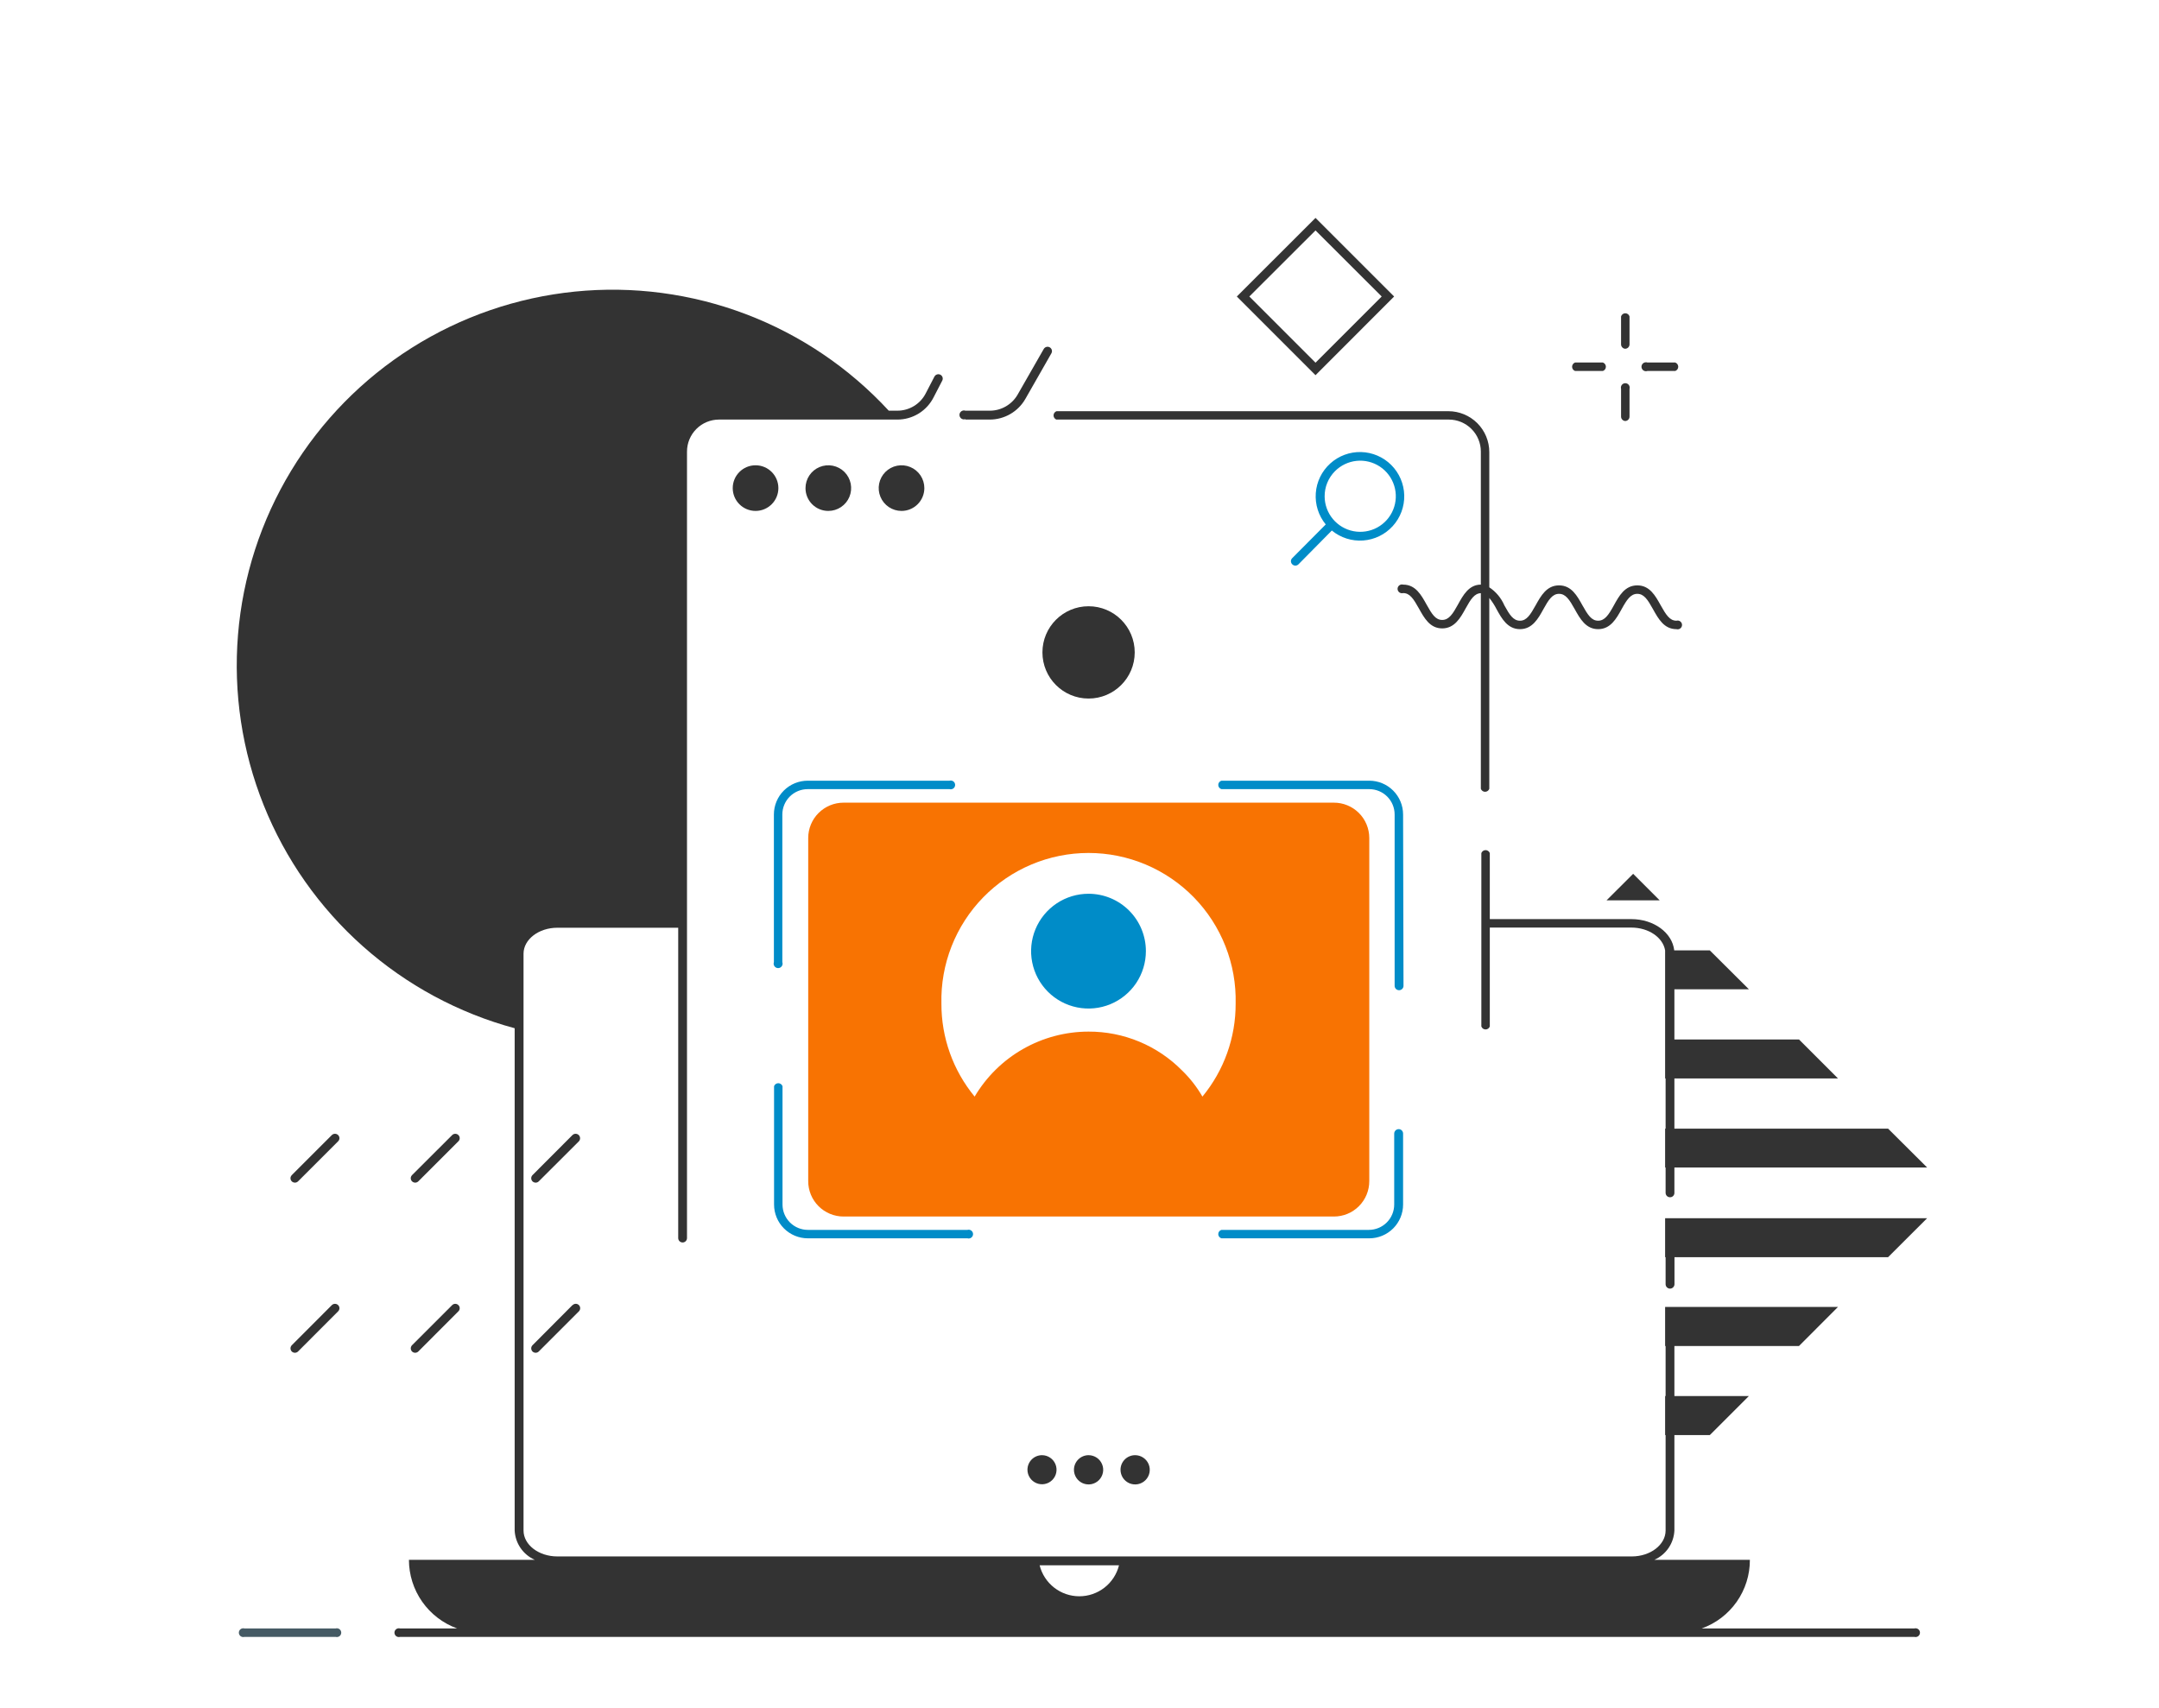 <svg width="182" height="144" viewBox="0 0 182 144" fill="none" xmlns="http://www.w3.org/2000/svg">
<path d="M140.366 105.99H140.408V108.27C140.408 108.368 140.447 108.463 140.517 108.532C140.586 108.602 140.681 108.641 140.779 108.641C140.878 108.641 140.973 108.602 141.043 108.533C141.114 108.463 141.155 108.369 141.156 108.27V105.99H159.162L162.454 102.705H140.366V105.99Z" fill="#333333"/>
<path d="M137.672 73.67L135.428 75.908H139.91L137.672 73.67Z" fill="#333333"/>
<path d="M117.522 24.998L110.896 18.372L104.262 24.998L110.896 31.632L117.522 24.998ZM110.896 19.427L116.475 24.998L110.896 30.578L105.317 24.998L110.896 19.427Z" fill="#333333"/>
<path d="M24.86 99.706C24.958 99.706 25.053 99.668 25.123 99.599L28.501 96.222C28.536 96.188 28.565 96.147 28.584 96.101C28.604 96.056 28.614 96.007 28.614 95.958C28.614 95.909 28.604 95.86 28.584 95.814C28.565 95.769 28.536 95.728 28.501 95.694C28.43 95.626 28.335 95.587 28.237 95.587C28.139 95.587 28.044 95.626 27.973 95.694L24.596 99.072C24.544 99.123 24.508 99.19 24.493 99.262C24.479 99.334 24.486 99.409 24.514 99.477C24.543 99.546 24.59 99.604 24.652 99.644C24.714 99.685 24.786 99.706 24.86 99.706V99.706Z" fill="#333333"/>
<path d="M34.999 99.706C35.097 99.706 35.192 99.667 35.262 99.599L38.64 96.222C38.676 96.188 38.704 96.147 38.724 96.101C38.743 96.056 38.753 96.007 38.753 95.958C38.753 95.909 38.743 95.86 38.724 95.814C38.704 95.769 38.676 95.728 38.64 95.694C38.57 95.626 38.477 95.588 38.38 95.588C38.282 95.588 38.189 95.626 38.12 95.694L34.735 99.072C34.683 99.123 34.647 99.19 34.632 99.262C34.618 99.334 34.625 99.409 34.653 99.477C34.682 99.546 34.73 99.604 34.791 99.644C34.853 99.685 34.925 99.706 34.999 99.706V99.706Z" fill="#333333"/>
<path d="M48.786 95.694C48.715 95.626 48.621 95.587 48.522 95.587C48.424 95.587 48.329 95.626 48.259 95.694L44.889 99.072C44.82 99.142 44.781 99.237 44.781 99.335C44.781 99.434 44.82 99.528 44.889 99.599C44.96 99.666 45.054 99.704 45.152 99.706C45.201 99.707 45.249 99.698 45.295 99.679C45.34 99.661 45.381 99.633 45.416 99.599L48.8 96.222C48.867 96.149 48.903 96.053 48.9 95.955C48.898 95.856 48.857 95.763 48.786 95.694V95.694Z" fill="#333333"/>
<path d="M24.596 113.942C24.667 114.011 24.761 114.049 24.86 114.049C24.958 114.049 25.053 114.011 25.123 113.942L28.501 110.557C28.537 110.523 28.565 110.482 28.584 110.437C28.604 110.392 28.614 110.343 28.614 110.294C28.614 110.244 28.604 110.196 28.584 110.15C28.565 110.105 28.537 110.064 28.501 110.03C28.43 109.961 28.335 109.923 28.237 109.923C28.139 109.923 28.044 109.961 27.973 110.03L24.596 113.414C24.527 113.485 24.489 113.58 24.489 113.678C24.489 113.777 24.527 113.871 24.596 113.942V113.942Z" fill="#333333"/>
<path d="M34.735 113.942C34.806 114.011 34.9 114.049 34.999 114.049C35.097 114.049 35.192 114.011 35.262 113.942L38.64 110.557C38.676 110.523 38.704 110.482 38.724 110.437C38.743 110.392 38.753 110.343 38.753 110.294C38.753 110.244 38.743 110.196 38.724 110.15C38.704 110.105 38.676 110.064 38.64 110.03C38.57 109.962 38.477 109.923 38.38 109.923C38.282 109.923 38.189 109.962 38.12 110.03L34.735 113.414C34.666 113.485 34.628 113.58 34.628 113.678C34.628 113.777 34.666 113.871 34.735 113.942V113.942Z" fill="#333333"/>
<path d="M48.259 110.03L44.889 113.415C44.82 113.485 44.781 113.58 44.781 113.678C44.781 113.777 44.82 113.871 44.889 113.942C44.96 114.009 45.054 114.047 45.152 114.049C45.201 114.049 45.249 114.04 45.295 114.022C45.34 114.004 45.381 113.976 45.416 113.942L48.8 110.557C48.87 110.487 48.909 110.393 48.909 110.294C48.909 110.195 48.87 110.1 48.8 110.03C48.73 109.96 48.636 109.921 48.537 109.921C48.438 109.921 48.343 109.96 48.273 110.03H48.259Z" fill="#333333"/>
<path d="M89.064 35.373H122.132C122.849 35.373 123.535 35.657 124.042 36.164C124.548 36.67 124.833 37.357 124.833 38.073V49.288C123.821 49.288 123.329 50.193 122.902 50.97C122.474 51.746 122.147 52.266 121.577 52.266C121.007 52.266 120.707 51.775 120.258 50.97C119.81 50.164 119.332 49.288 118.285 49.288C118.23 49.272 118.172 49.27 118.115 49.28C118.059 49.291 118.006 49.314 117.96 49.349C117.914 49.383 117.877 49.428 117.851 49.479C117.826 49.53 117.812 49.587 117.812 49.644C117.812 49.702 117.826 49.758 117.851 49.81C117.877 49.861 117.914 49.906 117.96 49.94C118.006 49.975 118.059 49.998 118.115 50.009C118.172 50.019 118.23 50.016 118.285 50.001C118.848 50.001 119.161 50.492 119.61 51.297C120.059 52.102 120.536 52.979 121.577 52.979C122.617 52.979 123.116 52.088 123.55 51.297C123.985 50.507 124.298 50.029 124.833 50.008V66.502C124.859 66.576 124.907 66.64 124.971 66.685C125.035 66.731 125.111 66.755 125.189 66.755C125.267 66.755 125.343 66.731 125.407 66.685C125.471 66.64 125.519 66.576 125.545 66.502V50.414C125.782 50.707 125.988 51.025 126.158 51.361C126.593 52.152 127.091 53.043 128.132 53.043C129.172 53.043 129.671 52.152 130.105 51.361C130.54 50.571 130.861 50.065 131.424 50.065C131.986 50.065 132.3 50.556 132.749 51.361C133.198 52.167 133.682 53.043 134.722 53.043C135.763 53.043 136.261 52.152 136.696 51.361C137.131 50.571 137.459 50.065 138.021 50.065C138.584 50.065 138.898 50.556 139.347 51.361C139.796 52.167 140.273 53.043 141.32 53.043C141.375 53.059 141.434 53.062 141.49 53.051C141.546 53.041 141.599 53.017 141.645 52.983C141.691 52.948 141.728 52.903 141.754 52.852C141.779 52.801 141.793 52.744 141.793 52.687C141.793 52.629 141.779 52.573 141.754 52.522C141.728 52.47 141.691 52.425 141.645 52.391C141.599 52.356 141.546 52.333 141.49 52.322C141.434 52.312 141.375 52.315 141.32 52.331C140.757 52.331 140.444 51.839 139.995 51.034C139.546 50.229 139.069 49.352 138.021 49.352C136.974 49.352 136.482 50.243 136.048 51.034C135.613 51.825 135.285 52.331 134.722 52.331C134.16 52.331 133.846 51.839 133.397 51.034C132.948 50.229 132.471 49.352 131.424 49.352C130.376 49.352 129.892 50.243 129.45 51.034C129.008 51.825 128.695 52.331 128.132 52.331C127.569 52.331 127.255 51.839 126.814 51.034C126.547 50.415 126.107 49.888 125.545 49.516V38.116C125.545 37.201 125.182 36.324 124.535 35.677C123.888 35.031 123.011 34.667 122.097 34.667H89.064C88.991 34.693 88.927 34.741 88.882 34.805C88.836 34.869 88.812 34.945 88.812 35.023C88.812 35.102 88.836 35.178 88.882 35.242C88.927 35.306 88.991 35.354 89.064 35.38V35.373Z" fill="#333333"/>
<path d="M81.384 35.373H83.443C84.05 35.371 84.647 35.209 85.172 34.904C85.697 34.599 86.133 34.161 86.435 33.634L88.623 29.801C88.649 29.759 88.666 29.712 88.674 29.663C88.682 29.613 88.68 29.563 88.668 29.515C88.656 29.467 88.634 29.422 88.604 29.382C88.574 29.342 88.537 29.309 88.494 29.284C88.451 29.259 88.403 29.243 88.354 29.237C88.304 29.231 88.254 29.235 88.207 29.249C88.159 29.262 88.114 29.285 88.076 29.317C88.037 29.348 88.005 29.387 87.981 29.43L85.787 33.264C85.55 33.676 85.209 34.02 84.797 34.258C84.386 34.498 83.919 34.624 83.443 34.624H81.384C81.327 34.605 81.266 34.598 81.206 34.607C81.146 34.615 81.089 34.638 81.04 34.673C80.991 34.708 80.951 34.754 80.923 34.807C80.895 34.861 80.881 34.92 80.881 34.981C80.881 35.041 80.895 35.101 80.923 35.154C80.951 35.208 80.991 35.254 81.04 35.289C81.089 35.324 81.146 35.346 81.206 35.355C81.266 35.363 81.327 35.357 81.384 35.337V35.373Z" fill="#333333"/>
<path d="M63.692 43.075C64.754 43.075 65.616 42.214 65.616 41.151C65.616 40.089 64.754 39.227 63.692 39.227C62.629 39.227 61.768 40.089 61.768 41.151C61.768 42.214 62.629 43.075 63.692 43.075Z" fill="#333333"/>
<path d="M69.826 43.075C70.207 43.075 70.579 42.962 70.895 42.751C71.212 42.539 71.458 42.239 71.604 41.887C71.749 41.536 71.788 41.149 71.713 40.776C71.639 40.403 71.456 40.06 71.187 39.791C70.918 39.522 70.575 39.339 70.202 39.264C69.829 39.19 69.442 39.228 69.09 39.374C68.739 39.519 68.438 39.766 68.227 40.082C68.016 40.399 67.903 40.771 67.903 41.151C67.902 41.404 67.951 41.655 68.047 41.889C68.144 42.122 68.285 42.335 68.464 42.514C68.643 42.692 68.855 42.834 69.089 42.93C69.323 43.027 69.574 43.076 69.826 43.075V43.075Z" fill="#333333"/>
<path d="M77.921 41.151C77.921 40.771 77.808 40.399 77.597 40.082C77.385 39.766 77.085 39.519 76.733 39.374C76.382 39.228 75.995 39.19 75.622 39.264C75.248 39.339 74.906 39.522 74.637 39.791C74.368 40.06 74.184 40.403 74.11 40.776C74.036 41.149 74.074 41.536 74.22 41.887C74.365 42.239 74.612 42.539 74.928 42.751C75.245 42.962 75.616 43.075 75.997 43.075C76.507 43.075 76.996 42.872 77.357 42.511C77.718 42.151 77.921 41.661 77.921 41.151Z" fill="#333333"/>
<path d="M137.516 77.489H125.588V71.925C125.562 71.851 125.514 71.787 125.45 71.742C125.386 71.697 125.31 71.672 125.232 71.672C125.154 71.672 125.077 71.697 125.013 71.742C124.95 71.787 124.901 71.851 124.875 71.925V86.538C124.901 86.612 124.95 86.676 125.013 86.721C125.077 86.766 125.154 86.791 125.232 86.791C125.31 86.791 125.386 86.766 125.45 86.721C125.514 86.676 125.562 86.612 125.588 86.538V78.202H137.516C138.983 78.202 140.187 79.043 140.366 80.126C140.373 80.213 140.373 80.302 140.366 80.389V87.636V90.92H140.408V95.153H140.366V98.43H140.408V100.568C140.408 100.617 140.418 100.666 140.437 100.711C140.456 100.757 140.484 100.798 140.519 100.832C140.555 100.867 140.596 100.894 140.642 100.912C140.688 100.93 140.737 100.939 140.786 100.938C140.834 100.938 140.882 100.929 140.927 100.91C140.971 100.891 141.012 100.864 141.045 100.829C141.079 100.795 141.106 100.754 141.124 100.709C141.142 100.664 141.15 100.616 141.149 100.568V98.43H162.454L159.162 95.153H141.149V90.92H154.937L151.652 87.636H141.149V83.403H147.427L144.135 80.126H141.135C140.971 78.644 139.425 77.489 137.516 77.489Z" fill="#333333"/>
<path d="M108.937 47.051C108.901 47.085 108.872 47.126 108.853 47.171C108.833 47.216 108.823 47.265 108.823 47.314C108.823 47.364 108.833 47.413 108.853 47.458C108.872 47.503 108.901 47.544 108.937 47.578C109.004 47.646 109.097 47.685 109.193 47.685C109.242 47.686 109.29 47.677 109.336 47.658C109.381 47.64 109.422 47.613 109.457 47.578L112.271 44.728C113.012 45.337 113.958 45.638 114.914 45.568C115.871 45.498 116.763 45.063 117.407 44.352C118.052 43.642 118.398 42.712 118.375 41.753C118.351 40.795 117.96 39.882 117.282 39.204C116.604 38.526 115.691 38.135 114.733 38.111C113.774 38.088 112.844 38.434 112.134 39.079C111.424 39.723 110.988 40.615 110.919 41.572C110.849 42.528 111.149 43.474 111.758 44.215V44.215L108.937 47.051ZM112.535 39.726C113.023 39.234 113.667 38.925 114.356 38.854C115.046 38.783 115.739 38.953 116.318 39.335C116.897 39.717 117.325 40.288 117.53 40.95C117.736 41.613 117.705 42.326 117.444 42.968C117.183 43.61 116.707 44.142 116.098 44.474C115.488 44.805 114.783 44.914 114.102 44.784C113.421 44.654 112.806 44.292 112.362 43.76C111.917 43.227 111.671 42.557 111.665 41.864C111.661 41.468 111.735 41.074 111.885 40.707C112.034 40.34 112.255 40.007 112.535 39.726Z" fill="#008CC8"/>
<path d="M86.613 123.91C86.613 124.152 86.685 124.389 86.82 124.591C86.955 124.792 87.146 124.949 87.37 125.042C87.594 125.135 87.84 125.159 88.078 125.112C88.316 125.065 88.534 124.948 88.706 124.776C88.877 124.605 88.994 124.387 89.041 124.149C89.088 123.911 89.064 123.665 88.971 123.441C88.878 123.217 88.721 123.026 88.52 122.891C88.318 122.756 88.081 122.684 87.839 122.684C87.514 122.684 87.202 122.813 86.972 123.043C86.743 123.273 86.613 123.585 86.613 123.91V123.91Z" fill="#333333"/>
<path d="M90.532 123.91C90.531 124.154 90.602 124.393 90.737 124.597C90.871 124.8 91.063 124.959 91.288 125.054C91.513 125.148 91.761 125.174 92.001 125.127C92.241 125.08 92.461 124.963 92.634 124.791C92.807 124.619 92.925 124.399 92.973 124.16C93.022 123.921 92.998 123.673 92.904 123.447C92.811 123.221 92.653 123.028 92.451 122.893C92.248 122.757 92.009 122.684 91.765 122.684C91.439 122.684 91.127 122.813 90.896 123.043C90.665 123.272 90.534 123.584 90.532 123.91V123.91Z" fill="#333333"/>
<path d="M94.458 123.91C94.457 124.154 94.528 124.393 94.662 124.597C94.797 124.8 94.989 124.959 95.214 125.054C95.439 125.148 95.687 125.174 95.927 125.127C96.166 125.08 96.387 124.963 96.56 124.791C96.733 124.619 96.851 124.399 96.899 124.16C96.947 123.921 96.923 123.673 96.83 123.447C96.737 123.221 96.579 123.028 96.376 122.893C96.174 122.757 95.935 122.684 95.691 122.684C95.529 122.683 95.369 122.714 95.22 122.776C95.07 122.837 94.934 122.927 94.82 123.041C94.705 123.155 94.614 123.29 94.552 123.439C94.49 123.588 94.458 123.748 94.458 123.91V123.91Z" fill="#333333"/>
<path d="M136.995 29.402C137.045 29.402 137.093 29.392 137.139 29.373C137.184 29.354 137.225 29.326 137.26 29.291C137.294 29.256 137.322 29.214 137.34 29.168C137.358 29.122 137.367 29.073 137.366 29.024V26.68C137.344 26.603 137.297 26.535 137.233 26.486C137.168 26.438 137.09 26.411 137.01 26.411C136.929 26.411 136.851 26.438 136.787 26.486C136.722 26.535 136.675 26.603 136.653 26.68V29.038C136.655 29.131 136.691 29.219 136.754 29.286C136.817 29.354 136.903 29.395 136.995 29.402V29.402Z" fill="#333333"/>
<path d="M138.876 31.276H141.221C141.294 31.25 141.358 31.202 141.403 31.138C141.449 31.074 141.473 30.998 141.473 30.919C141.473 30.841 141.449 30.765 141.403 30.701C141.358 30.637 141.294 30.589 141.221 30.563H138.876C138.819 30.543 138.759 30.537 138.699 30.546C138.639 30.554 138.582 30.576 138.533 30.611C138.484 30.646 138.443 30.692 138.416 30.746C138.388 30.8 138.374 30.859 138.374 30.919C138.374 30.98 138.388 31.039 138.416 31.093C138.443 31.146 138.484 31.193 138.533 31.228C138.582 31.262 138.639 31.285 138.699 31.293C138.759 31.302 138.819 31.296 138.876 31.276V31.276Z" fill="#333333"/>
<path d="M136.995 35.494C137.094 35.494 137.188 35.455 137.257 35.385C137.327 35.316 137.366 35.222 137.366 35.123V32.779C137.382 32.724 137.384 32.666 137.374 32.61C137.363 32.553 137.34 32.5 137.305 32.454C137.271 32.408 137.226 32.371 137.175 32.346C137.124 32.32 137.067 32.307 137.01 32.307C136.952 32.307 136.896 32.32 136.844 32.346C136.793 32.371 136.748 32.408 136.714 32.454C136.679 32.5 136.656 32.553 136.645 32.61C136.635 32.666 136.638 32.724 136.653 32.779V35.123C136.653 35.217 136.688 35.307 136.752 35.376C136.815 35.444 136.902 35.487 136.995 35.494V35.494Z" fill="#333333"/>
<path d="M132.777 31.276H135.121C135.195 31.25 135.259 31.202 135.304 31.138C135.35 31.074 135.374 30.998 135.374 30.919C135.374 30.841 135.35 30.765 135.304 30.701C135.259 30.637 135.195 30.589 135.121 30.563H132.777C132.704 30.589 132.64 30.637 132.594 30.701C132.549 30.765 132.525 30.841 132.525 30.919C132.525 30.998 132.549 31.074 132.594 31.138C132.64 31.202 132.704 31.25 132.777 31.276V31.276Z" fill="#333333"/>
<path d="M91.765 75.352C90.808 75.35 89.872 75.633 89.075 76.164C88.279 76.695 87.657 77.45 87.29 78.334C86.923 79.218 86.826 80.19 87.012 81.129C87.198 82.068 87.658 82.931 88.334 83.608C89.011 84.286 89.873 84.747 90.811 84.934C91.75 85.122 92.723 85.026 93.608 84.66C94.492 84.294 95.248 83.674 95.78 82.879C96.312 82.083 96.596 81.147 96.596 80.19C96.597 79.555 96.472 78.926 96.23 78.339C95.988 77.752 95.632 77.219 95.183 76.769C94.735 76.32 94.202 75.964 93.615 75.72C93.029 75.477 92.4 75.352 91.765 75.352Z" fill="#008CC8"/>
<path d="M115.428 99.577V70.649C115.428 70.258 115.35 69.87 115.2 69.508C115.05 69.146 114.83 68.817 114.553 68.541C114.275 68.264 113.946 68.045 113.584 67.896C113.222 67.746 112.834 67.67 112.442 67.671H71.116C70.725 67.67 70.336 67.746 69.974 67.896C69.612 68.045 69.283 68.264 69.006 68.541C68.728 68.817 68.508 69.146 68.358 69.508C68.208 69.87 68.131 70.258 68.131 70.649V99.577C68.13 99.97 68.206 100.358 68.356 100.721C68.506 101.084 68.726 101.413 69.003 101.691C69.281 101.968 69.61 102.188 69.973 102.338C70.335 102.487 70.724 102.564 71.116 102.563H112.442C112.834 102.564 113.223 102.487 113.586 102.338C113.948 102.188 114.278 101.968 114.555 101.691C114.833 101.413 115.052 101.084 115.202 100.721C115.352 100.358 115.428 99.97 115.428 99.577V99.577ZM101.362 92.452C100.895 91.642 100.317 90.901 99.645 90.251C98.616 89.208 97.388 88.381 96.035 87.818C94.682 87.255 93.23 86.968 91.765 86.973C89.826 86.974 87.921 87.479 86.237 88.44C84.552 89.401 83.148 90.784 82.16 92.452C80.341 90.247 79.35 87.474 79.36 84.615C79.32 82.961 79.612 81.316 80.217 79.777C80.823 78.238 81.73 76.835 82.885 75.651C84.041 74.468 85.421 73.528 86.946 72.885C88.47 72.243 90.107 71.912 91.761 71.912C93.415 71.912 95.053 72.243 96.577 72.885C98.101 73.528 99.482 74.468 100.637 75.651C101.793 76.835 102.7 78.238 103.305 79.777C103.911 81.316 104.202 82.961 104.163 84.615C104.173 87.474 103.182 90.247 101.362 92.452Z" fill="#F87302"/>
<path d="M91.765 58.893C93.913 58.893 95.655 57.151 95.655 55.002C95.655 52.854 93.913 51.112 91.765 51.112C89.616 51.112 87.875 52.854 87.875 55.002C87.875 57.151 89.616 58.893 91.765 58.893Z" fill="#333333"/>
<path d="M65.238 68.668V81.116C65.218 81.173 65.212 81.234 65.22 81.294C65.229 81.354 65.251 81.41 65.286 81.46C65.321 81.509 65.367 81.549 65.421 81.577C65.474 81.605 65.534 81.619 65.594 81.619C65.654 81.619 65.714 81.605 65.768 81.577C65.821 81.549 65.867 81.509 65.902 81.46C65.937 81.41 65.96 81.354 65.968 81.294C65.977 81.234 65.971 81.173 65.95 81.116V68.668C65.95 68.102 66.176 67.558 66.576 67.157C66.977 66.756 67.521 66.531 68.088 66.531H80.044C80.099 66.547 80.157 66.549 80.214 66.539C80.27 66.528 80.323 66.505 80.369 66.471C80.415 66.436 80.452 66.391 80.477 66.34C80.503 66.289 80.516 66.232 80.516 66.175C80.516 66.117 80.503 66.061 80.477 66.01C80.452 65.958 80.415 65.913 80.369 65.879C80.323 65.844 80.27 65.821 80.214 65.811C80.157 65.8 80.099 65.803 80.044 65.819H68.102C67.727 65.817 67.355 65.889 67.007 66.031C66.66 66.174 66.344 66.383 66.078 66.648C65.812 66.913 65.6 67.228 65.456 67.575C65.312 67.921 65.238 68.293 65.238 68.668Z" fill="#008CC8"/>
<path d="M102.966 104.401H115.428C116.183 104.401 116.908 104.101 117.443 103.566C117.977 103.032 118.278 102.307 118.278 101.551V95.573C118.279 95.524 118.27 95.475 118.251 95.429C118.233 95.383 118.206 95.342 118.172 95.306C118.137 95.271 118.096 95.243 118.051 95.224C118.005 95.205 117.956 95.195 117.907 95.195C117.807 95.195 117.711 95.235 117.64 95.306C117.569 95.377 117.529 95.473 117.529 95.573V101.551C117.529 102.118 117.304 102.662 116.903 103.063C116.503 103.463 115.959 103.689 115.392 103.689H102.966C102.888 103.711 102.82 103.757 102.772 103.822C102.723 103.886 102.697 103.964 102.697 104.045C102.697 104.125 102.723 104.204 102.772 104.268C102.82 104.332 102.888 104.379 102.966 104.401V104.401Z" fill="#008CC8"/>
<path d="M68.102 104.401H81.555C81.61 104.417 81.668 104.42 81.724 104.409C81.781 104.399 81.834 104.375 81.879 104.341C81.925 104.306 81.962 104.261 81.988 104.21C82.013 104.159 82.027 104.102 82.027 104.045C82.027 103.988 82.013 103.931 81.988 103.88C81.962 103.828 81.925 103.784 81.879 103.749C81.834 103.715 81.781 103.691 81.724 103.681C81.668 103.67 81.61 103.673 81.555 103.689H68.102C67.535 103.689 66.992 103.463 66.591 103.063C66.19 102.662 65.965 102.118 65.965 101.551V91.576C65.939 91.502 65.891 91.438 65.827 91.393C65.763 91.348 65.687 91.323 65.609 91.323C65.53 91.323 65.454 91.348 65.39 91.393C65.326 91.438 65.278 91.502 65.252 91.576V101.551C65.252 102.307 65.552 103.032 66.087 103.566C66.621 104.101 67.346 104.401 68.102 104.401Z" fill="#008CC8"/>
<path d="M118.278 68.668C118.278 67.913 117.977 67.188 117.443 66.653C116.908 66.119 116.183 65.819 115.428 65.819H102.966C102.888 65.841 102.82 65.887 102.772 65.952C102.723 66.016 102.697 66.094 102.697 66.175C102.697 66.255 102.723 66.334 102.772 66.398C102.82 66.462 102.888 66.509 102.966 66.531H115.428C115.994 66.531 116.538 66.756 116.939 67.157C117.34 67.558 117.565 68.102 117.565 68.668V83.111C117.565 83.16 117.575 83.209 117.594 83.255C117.613 83.3 117.641 83.341 117.676 83.376C117.711 83.41 117.753 83.437 117.799 83.456C117.845 83.474 117.893 83.483 117.943 83.482C117.991 83.482 118.04 83.472 118.084 83.454C118.129 83.435 118.17 83.408 118.205 83.373C118.239 83.339 118.266 83.298 118.285 83.253C118.304 83.208 118.313 83.16 118.313 83.111L118.278 68.668Z" fill="#008CC8"/>
<path d="M161.378 137.291H143.451C144.643 136.865 145.674 136.08 146.401 135.044C147.129 134.007 147.517 132.771 147.512 131.505H139.461C139.944 131.29 140.358 130.945 140.656 130.509C140.954 130.072 141.125 129.561 141.149 129.033V120.989H144.135L147.427 117.697H141.149V113.479H151.652L154.937 110.187H140.366V113.479H140.408V117.697H140.366V120.989H140.408V129.033C140.408 130.237 139.126 131.22 137.558 131.22H46.983C45.409 131.22 44.133 130.237 44.133 129.033V80.404C44.133 79.2 45.416 78.216 46.983 78.216H57.172V104.38C57.172 104.478 57.211 104.572 57.281 104.642C57.35 104.711 57.445 104.75 57.543 104.75C57.641 104.75 57.735 104.711 57.805 104.642C57.874 104.572 57.913 104.478 57.913 104.38V38.073C57.913 37.357 58.198 36.67 58.704 36.164C59.211 35.657 59.898 35.373 60.614 35.373H75.634C76.275 35.376 76.905 35.198 77.45 34.861C77.996 34.523 78.435 34.039 78.719 33.463L79.431 32.088C79.453 32.044 79.467 31.997 79.47 31.948C79.474 31.9 79.468 31.851 79.453 31.805C79.438 31.758 79.413 31.715 79.382 31.678C79.35 31.641 79.311 31.611 79.267 31.589C79.179 31.547 79.078 31.54 78.985 31.57C78.892 31.601 78.814 31.666 78.769 31.753L78.056 33.128C77.833 33.58 77.488 33.959 77.059 34.224C76.631 34.488 76.137 34.627 75.634 34.624H74.921C71.591 31.015 67.468 28.229 62.877 26.486C58.286 24.744 53.352 24.092 48.466 24.583C43.58 25.075 38.875 26.695 34.723 29.317C30.571 31.939 27.085 35.49 24.54 39.691C21.996 43.891 20.463 48.625 20.063 53.52C19.663 58.414 20.405 63.335 22.233 67.893C24.061 72.451 26.923 76.521 30.594 79.783C34.265 83.045 38.644 85.409 43.385 86.688V129.033C43.41 129.562 43.582 130.073 43.882 130.51C44.181 130.947 44.596 131.291 45.081 131.505H34.472C34.473 132.77 34.864 134.003 35.59 135.038C36.317 136.073 37.344 136.86 38.533 137.291H33.723C33.668 137.275 33.61 137.272 33.554 137.283C33.498 137.293 33.444 137.317 33.398 137.351C33.353 137.386 33.316 137.431 33.29 137.482C33.264 137.533 33.251 137.59 33.251 137.647C33.251 137.704 33.264 137.761 33.29 137.812C33.316 137.864 33.353 137.908 33.398 137.943C33.444 137.977 33.498 138.001 33.554 138.011C33.61 138.022 33.668 138.019 33.723 138.003H161.378C161.433 138.019 161.491 138.022 161.547 138.011C161.604 138.001 161.657 137.977 161.703 137.943C161.748 137.908 161.786 137.864 161.811 137.812C161.837 137.761 161.85 137.704 161.85 137.647C161.85 137.59 161.837 137.533 161.811 137.482C161.786 137.431 161.748 137.386 161.703 137.351C161.657 137.317 161.604 137.293 161.547 137.283C161.491 137.272 161.433 137.275 161.378 137.291V137.291ZM87.639 131.968H94.33C94.143 132.714 93.713 133.376 93.106 133.849C92.5 134.322 91.754 134.579 90.985 134.579C90.216 134.579 89.469 134.322 88.863 133.849C88.257 133.376 87.826 132.714 87.639 131.968Z" fill="#333333"/>
<path d="M28.294 137.291H20.606C20.551 137.275 20.493 137.272 20.436 137.283C20.38 137.293 20.327 137.317 20.281 137.351C20.235 137.386 20.198 137.431 20.173 137.482C20.147 137.533 20.134 137.59 20.134 137.647C20.134 137.704 20.147 137.761 20.173 137.812C20.198 137.864 20.235 137.908 20.281 137.943C20.327 137.977 20.38 138.001 20.436 138.011C20.493 138.022 20.551 138.019 20.606 138.003H28.294C28.349 138.019 28.407 138.022 28.463 138.011C28.52 138.001 28.573 137.977 28.619 137.943C28.665 137.908 28.702 137.864 28.727 137.812C28.753 137.761 28.766 137.704 28.766 137.647C28.766 137.59 28.753 137.533 28.727 137.482C28.702 137.431 28.665 137.386 28.619 137.351C28.573 137.317 28.52 137.293 28.463 137.283C28.407 137.272 28.349 137.275 28.294 137.291V137.291Z" fill="#455A64"/>
</svg>
